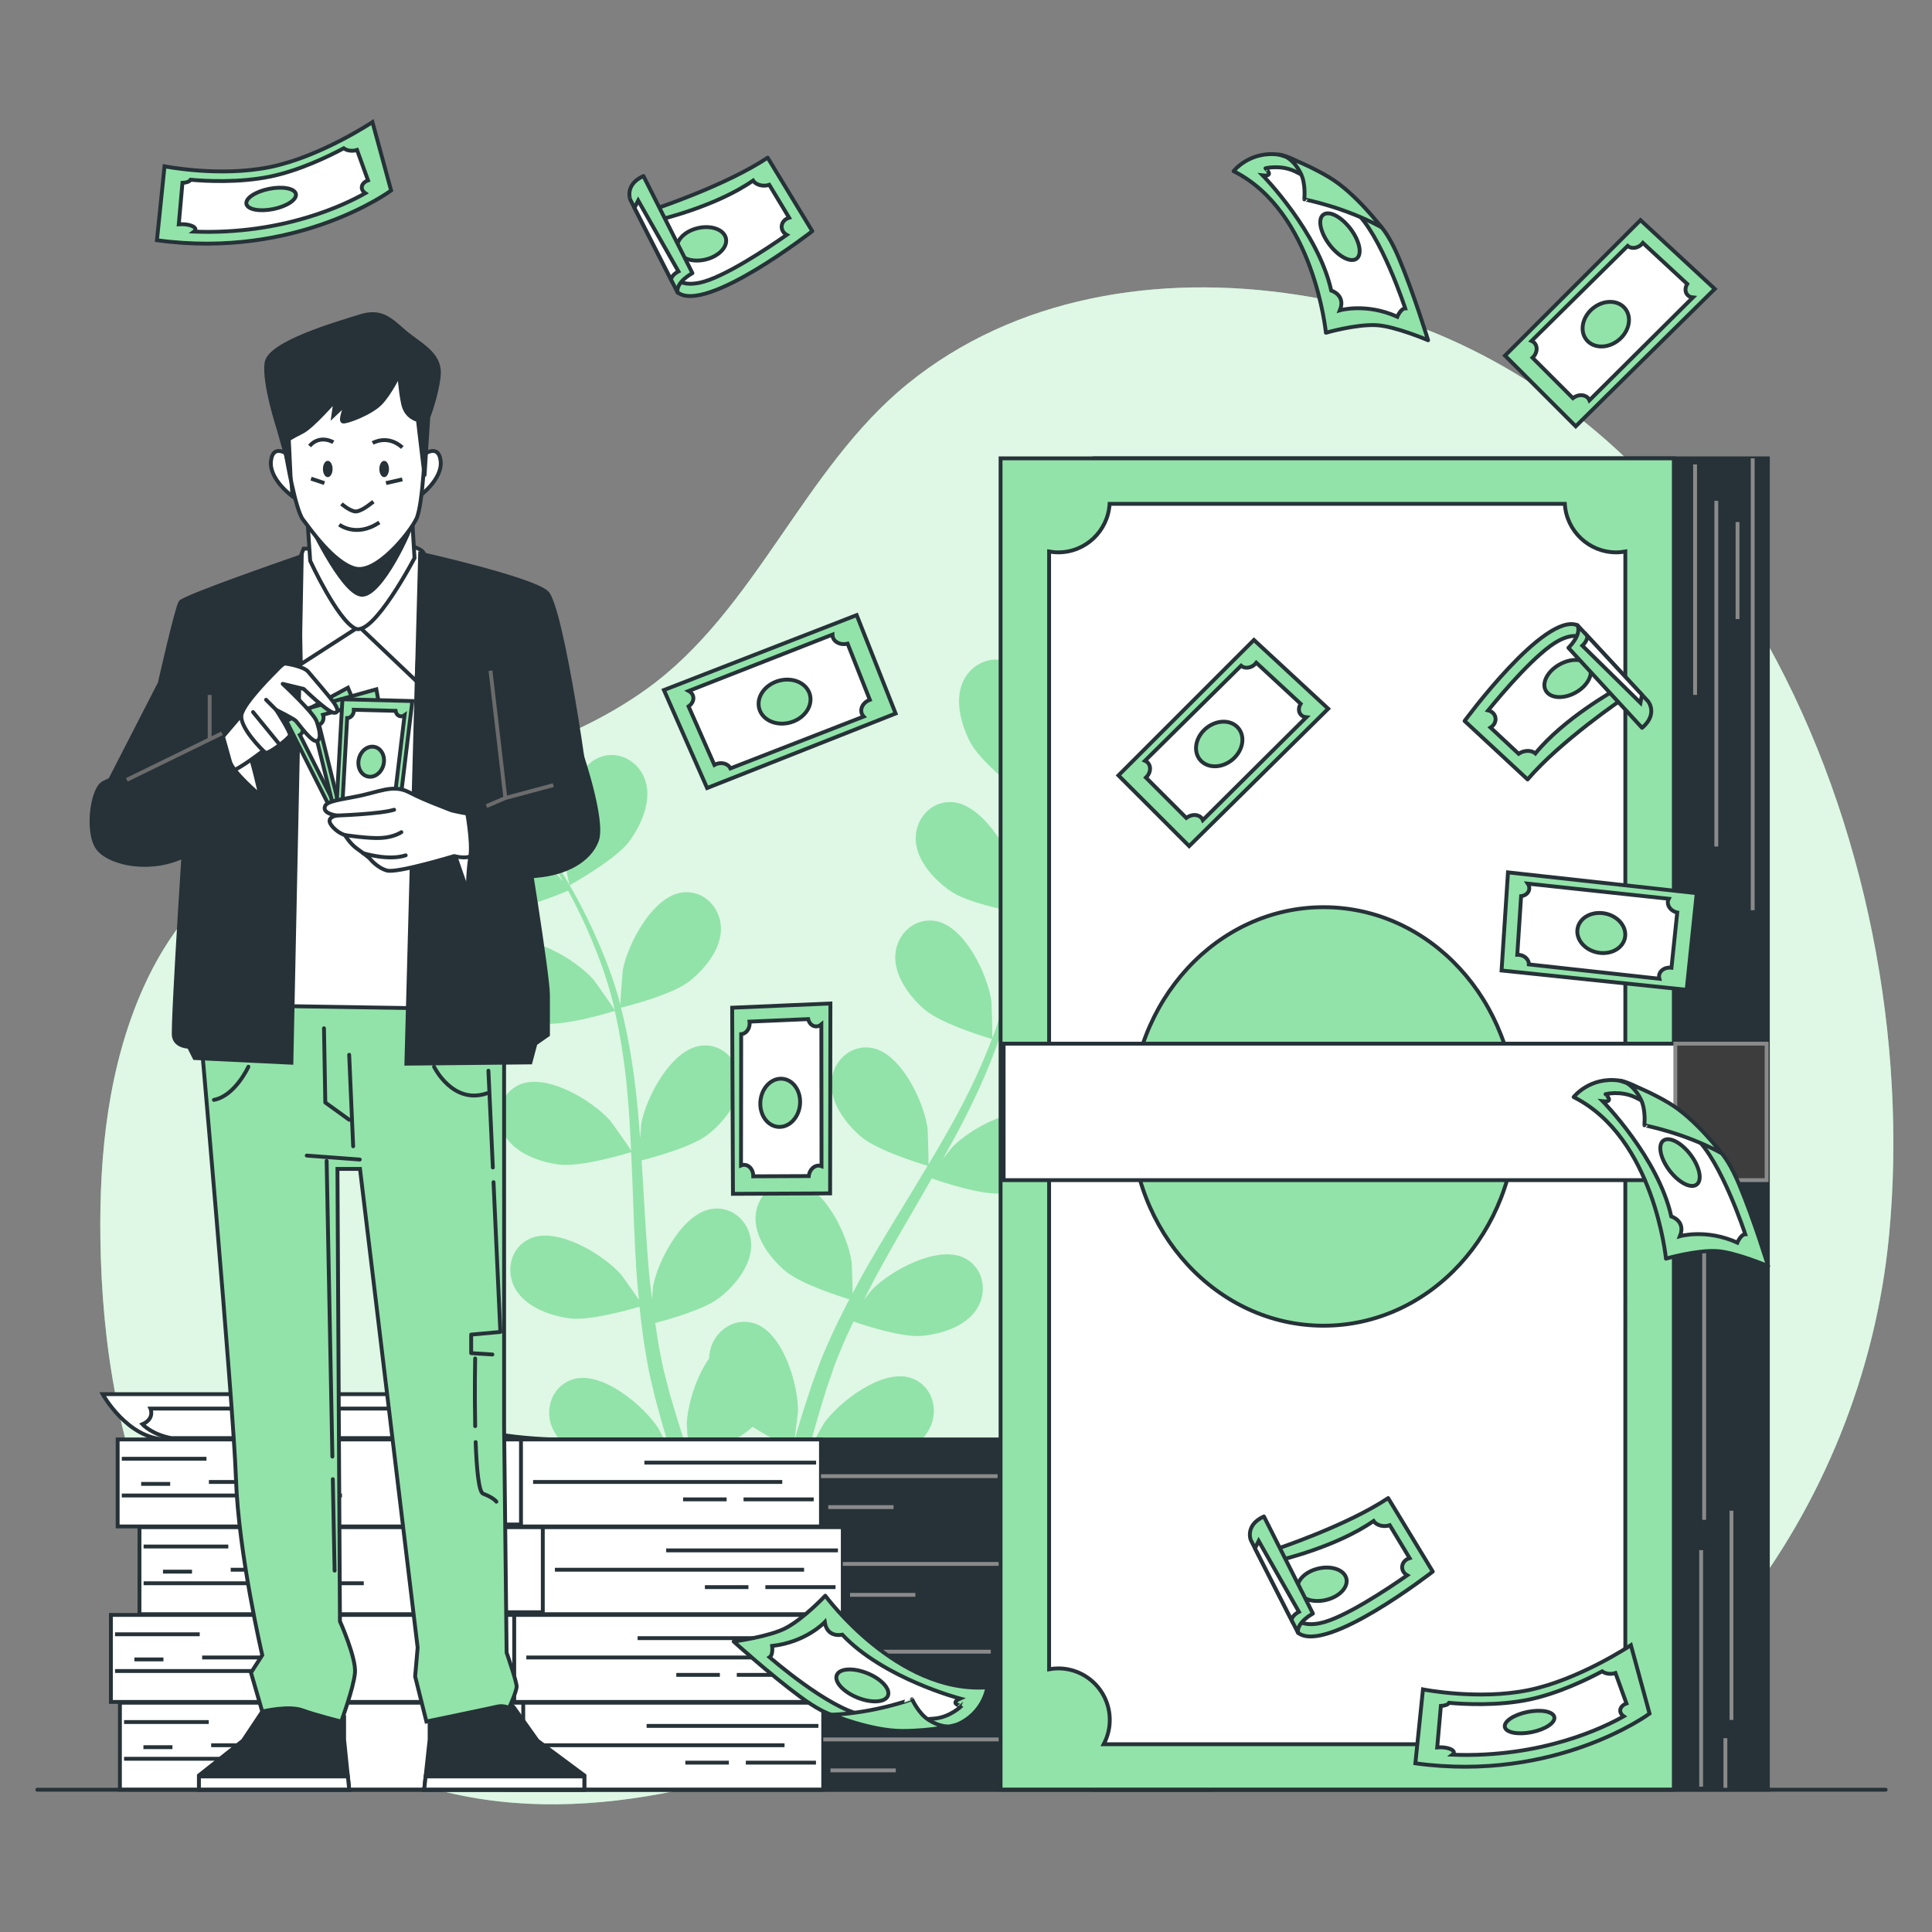 <?xml version="1.0" encoding="utf-8"?>
<!-- Generator: Adobe Illustrator 27.5.0, SVG Export Plug-In . SVG Version: 6.00 Build 0)  -->
<svg version="1.1" xmlns="http://www.w3.org/2000/svg" xmlns:xlink="http://www.w3.org/1999/xlink" x="0px" y="0px"
	 viewBox="0 0 500 500" style="enable-background:new 0 0 500 500;" xml:space="preserve">
<rect x="0" y="0" width="500" height="500" fill="#808080" stroke="none"/>
<g id="Background_Simple">
	<g>
		<path style="fill:#92E3A9;" d="M335.807,76.301c-36.039-5.547-73.149,0.501-100.904,23.025
			c-26.978,21.894-39.25,58.531-67.411,78.88c-43.535,31.459-105.264,21.008-130.454,77.538
			c-8.992,20.18-11.357,42.727-11.058,64.818c0.374,27.668,4.883,55.663,16.832,80.62c11.949,24.957,31.847,46.717,57.314,57.536
			c37.573,15.962,81.123,6.429,118.846-9.176c15.561-6.437,31.182-13.982,47.999-14.863c21.182-1.11,41.227,8.436,61.346,15.155
			c24.144,8.064,50.886,12.125,74.853,3.549c18.76-6.713,34.179-20.624,46.549-36.244c22.012-27.793,35.786-62.03,39.156-97.324
			C498.482,219.177,446.554,93.348,335.807,76.301z"/>
		<path style="opacity:0.7;fill:#FFFFFF;" d="M335.807,76.301c-36.039-5.547-73.149,0.501-100.904,23.025
			c-26.978,21.894-39.25,58.531-67.411,78.88c-43.535,31.459-105.264,21.008-130.454,77.538
			c-8.992,20.18-11.357,42.727-11.058,64.818c0.374,27.668,4.883,55.663,16.832,80.62c11.949,24.957,31.847,46.717,57.314,57.536
			c37.573,15.962,81.123,6.429,118.846-9.176c15.561-6.437,31.182-13.982,47.999-14.863c21.182-1.11,41.227,8.436,61.346,15.155
			c24.144,8.064,50.886,12.125,74.853,3.549c18.76-6.713,34.179-20.624,46.549-36.244c22.012-27.793,35.786-62.03,39.156-97.324
			C498.482,219.177,446.554,93.348,335.807,76.301z"/>
	</g>
</g>
<g id="Plants">
	<g>
		<path style="fill:#92E3A9;" d="M284.053,234.339c-5.661,2.076-19.132,0.959-19.142,0.959c-0.139-0.012,3.432-8.656,3.72-9.176
			c3.332-6.014,13.309-15.672,20.863-14.184c5.441,1.073,8.162,6.747,6.612,11.838C294.523,228.977,288.874,232.57,284.053,234.339z
			"/>
		<path style="fill:#92E3A9;" d="M110.113,177.77c7.69-0.363,16.14,10.656,18.554,17.094c0.208,0.557,2.471,9.632,2.33,9.622
			c0,0-0.131-0.009-0.163-0.012c1.348,1.729,2.771,3.599,4.287,5.673c2.768,3.853,5.86,8.229,8.902,13.221
			c3.055,4.981,6.234,10.477,9.06,16.569c2.84,6.103,5.516,12.668,7.399,19.788c0.021,0.08,0.033,0.167,0.054,0.248
			c0.096-2.254,0.575-8.547,0.667-9.025c1.293-6.752,7.758-19.041,15.401-19.983c5.504-0.677,9.858,3.865,9.973,9.186
			c0.116,5.434-4.13,10.609-8.159,13.794c-4.543,3.591-16.735,6.599-17.706,6.836c1.731,6.796,2.954,13.913,3.798,21.181
			c0.486,4.156,0.846,8.357,1.153,12.574c0.146-1.947,0.29-3.685,0.338-3.926c1.293-6.754,7.758-19.04,15.4-19.982
			c5.506-0.679,9.859,3.866,9.973,9.186c0.118,5.434-4.129,10.609-8.158,13.793c-4.088,3.231-14.431,6.005-17.177,6.702
			c0.1,1.618,0.22,3.234,0.315,4.854c0.457,7.768,0.878,15.522,1.526,23.115c0.226,2.676,0.548,5.302,0.86,7.931
			c0.132-1.727,0.257-3.182,0.299-3.401c1.293-6.754,7.758-19.041,15.398-19.983c5.507-0.677,9.861,3.866,9.976,9.188
			c0.117,5.432-4.131,10.609-8.16,13.792c-3.9,3.084-13.425,5.729-16.685,6.574c0.401,2.683,0.798,5.371,1.308,7.953
			c0.388,1.755,0.64,3.471,1.127,5.213c0.446,1.733,0.888,3.451,1.326,5.15c0.964,3.243,1.937,6.595,2.956,9.734
			c0.692,2.19,1.393,4.263,2.091,6.353c-0.256-2.66-0.65-7.881-0.633-8.32c0.17-4.565,2.236-11.878,5.772-16.894
			c0.021-0.674,0.1-1.344,0.247-2.004c1.159-5.194,6.321-8.793,11.587-7.045c7.307,2.424,11.231,15.745,11.169,22.618
			c-0.003,0.406-0.534,4.801-0.915,7.569c0.473-1.593,0.91-3.145,1.416-4.779c0.977-3.237,2.048-6.439,3.185-9.89
			c0.608-1.646,1.223-3.309,1.844-4.989c0.579-1.678,1.406-3.377,2.108-5.086c1.71-3.927,3.636-7.825,5.661-11.707
			c-2.834-0.862-12.85-4.069-16.745-7.45c-3.879-3.364-7.884-8.731-7.519-14.152c0.359-5.31,4.915-9.65,10.384-8.72
			c7.59,1.29,13.488,13.862,14.47,20.667c0.061,0.425,0.216,5.386,0.249,8.113c1.235-2.323,2.458-4.65,3.785-6.961
			c3.828-6.672,7.911-13.306,11.958-19.941c1.24-2.032,2.451-4.071,3.671-6.108c-1.012-0.297-13-3.851-17.364-7.637
			c-3.878-3.365-7.884-8.73-7.518-14.153c0.358-5.309,4.915-9.65,10.383-8.718c7.591,1.29,13.488,13.861,14.47,20.666
			c0.073,0.513,0.286,7.652,0.252,9.47c2.686-4.487,5.32-8.983,7.738-13.523c3.344-6.257,6.278-12.582,8.669-18.919
			c-0.472-0.138-13-3.791-17.47-7.669c-3.879-3.365-7.884-8.73-7.518-14.153c0.358-5.31,4.915-9.648,10.384-8.719
			c7.59,1.29,13.486,13.862,14.468,20.666c0.077,0.534,0.302,8.216,0.243,9.61c0.142-0.376,0.331-0.751,0.467-1.128
			c2.465-6.8,4-13.695,5.122-20.221c0.659-3.79,1.076-7.45,1.402-11.02c-2.403-0.441-13.363-2.579-17.771-5.624
			c-4.226-2.92-8.796-7.813-9.028-13.242c-0.227-5.317,3.827-10.132,9.363-9.808c7.686,0.449,14.928,12.297,16.651,18.952
			c0.094,0.363,0.64,4.147,0.997,6.909c0.122-1.613,0.28-3.277,0.366-4.824c0.339-5.812,0.293-11.156,0.214-15.888
			c-0.067-2.691-0.181-5.123-0.313-7.396c-2.131-1.664-10.641-8.474-13.104-13.123c-2.405-4.538-4.206-10.985-1.91-15.911
			c2.249-4.824,8.065-7.228,12.829-4.39c6.615,3.941,7.582,17.792,6.046,24.494c-0.134,0.578-3.254,9.396-3.366,9.312
			c0,0-0.104-0.081-0.128-0.1c0.17,2.185,0.326,4.531,0.445,7.097c0.185,4.74,0.348,10.096,0.132,15.939
			c-0.201,5.839-0.58,12.178-1.585,18.818c-0.998,6.656-2.387,13.608-4.745,20.585c-0.027,0.079-0.065,0.158-0.092,0.236
			c1.324-1.827,5.196-6.81,5.537-7.159c4.803-4.919,16.974-11.6,23.867-8.171c4.966,2.473,6.092,8.664,3.251,13.165
			c-2.901,4.597-9.298,6.57-14.414,7.003c-5.771,0.489-17.599-3.727-18.539-4.067c-2.308,6.625-5.212,13.236-8.52,19.763
			c-1.886,3.734-3.903,7.436-5.972,11.123c1.195-1.542,2.275-2.912,2.446-3.089c4.805-4.92,16.977-11.6,23.867-8.169
			c4.968,2.471,6.091,8.661,3.252,13.164c-2.898,4.597-9.299,6.571-14.414,7.003c-5.193,0.441-15.348-2.953-18.025-3.886
			c-0.808,1.407-1.599,2.819-2.414,4.221c-3.905,6.731-7.829,13.432-11.479,20.121c-1.287,2.357-2.468,4.725-3.659,7.091
			c1.063-1.369,1.97-2.513,2.126-2.674c4.803-4.918,16.975-11.601,23.868-8.17c4.966,2.472,6.091,8.663,3.252,13.164
			c-2.901,4.597-9.298,6.572-14.415,7.004c-4.956,0.421-14.357-2.627-17.542-3.721c-1.146,2.459-2.299,4.92-3.297,7.355
			c-0.645,1.678-1.384,3.248-1.935,4.969c-0.585,1.692-1.163,3.368-1.736,5.028c-0.985,3.235-2.023,6.569-2.904,9.749
			c-0.631,2.208-1.191,4.324-1.761,6.453c1.254-2.361,3.806-6.931,4.063-7.29c4.001-5.59,15.021-14.037,22.355-11.691
			c5.283,1.691,7.332,7.64,5.206,12.519c-2.169,4.983-8.194,7.904-13.185,9.108c-5.497,1.324-17.354-0.903-18.834-1.192
			c-0.931,3.527-1.804,6.967-2.575,10.226c-0.167,0.697-0.305,1.33-0.464,2.012h-4.764c0.261-1.027,0.524-2.056,0.803-3.119
			c0.931-3.585,1.997-7.397,3.13-11.302c-0.877-0.411-5.848-2.78-10.212-5.575c-4.19,4.023-14.57,8.4-15.913,8.956
			c1.168,3.456,2.339,6.806,3.494,9.949c0.138,0.379,0.271,0.722,0.407,1.092h-4.852c-1.155-3.386-2.321-6.999-3.482-10.727
			c-1.464,0.215-13.437,1.904-18.875,0.328c-4.931-1.431-10.817-4.625-12.757-9.703c-1.9-4.97,0.422-10.819,5.778-12.266
			c7.432-2.009,18.053,6.936,21.794,12.704c0.222,0.34,2.204,4.3,3.413,6.818c-0.485-1.588-0.974-3.125-1.455-4.767
			c-0.973-3.239-1.846-6.5-2.799-10.005c-0.402-1.709-0.806-3.435-1.216-5.178c-0.441-1.72-0.691-3.594-1.048-5.406
			c-0.741-4.22-1.284-8.532-1.737-12.887c-2.838,0.842-12.961,3.695-18.076,3.023c-5.091-0.668-11.391-2.932-14.078-7.658
			c-2.631-4.626-1.223-10.76,3.851-13.002c7.043-3.11,18.897,4.123,23.469,9.256c0.285,0.319,3.152,4.373,4.683,6.629
			c-0.251-2.62-0.515-5.234-0.683-7.894c-0.486-7.676-0.739-15.462-1.027-23.229c-0.086-2.379-0.201-4.748-0.308-7.12
			c-1.007,0.311-12.965,3.961-18.694,3.21c-5.092-0.666-11.393-2.932-14.078-7.658c-2.631-4.625-1.223-10.759,3.851-13
			c7.042-3.111,18.896,4.121,23.468,9.255c0.344,0.387,4.461,6.225,5.435,7.761c-0.235-5.225-0.519-10.429-1.006-15.548
			c-0.662-7.063-1.704-13.958-3.206-20.563c-0.468,0.147-12.933,4.011-18.8,3.242c-5.092-0.667-11.393-2.933-14.08-7.658
			c-2.63-4.625-1.223-10.759,3.851-13.001c7.044-3.111,18.896,4.122,23.469,9.255c0.358,0.403,4.784,6.686,5.505,7.882
			c-0.09-0.392-0.141-0.809-0.236-1.199c-1.693-7.03-4.216-13.629-6.882-19.69c-1.541-3.525-3.213-6.809-4.91-9.967
			c-2.249,0.958-12.569,5.222-17.926,5.114c-5.134-0.104-11.646-1.664-14.834-6.065c-3.123-4.309-2.397-10.56,2.399-13.346
			c6.659-3.865,19.234,2.022,24.343,6.623c0.278,0.249,2.82,3.106,4.642,5.213c-0.787-1.414-1.574-2.887-2.355-4.226
			c-2.923-5.036-5.91-9.467-8.587-13.37c-1.54-2.206-2.976-4.171-4.34-5.996c-2.695-0.21-13.55-1.196-18.17-3.714
			c-4.507-2.459-9.569-6.843-10.371-12.219C101.049,183.244,104.574,178.03,110.113,177.77z"/>
		<path style="fill:#92E3A9;" d="M147.43,229.081c-0.123,0.067-1.913-9.113-1.96-9.705c-0.536-6.854,2.456-20.413,9.579-23.339
			c5.13-2.108,10.529,1.125,12.043,6.227c1.548,5.208-1.18,11.323-4.226,15.458C159.292,222.576,147.438,229.075,147.43,229.081z"/>
	</g>
</g>
<g id="Banknotes_2">
	<g>
		<g>
			<path style="fill:#FFFFFF;stroke:#263238;stroke-miterlimit:10;" d="M143.171,372.521c0,0-30.318-0.382-37.411-11.72H26.558
				c0,0,6.41,11.616,16.436,11.72H143.171z"/>
			<path style="fill:#FFFFFF;stroke:#263238;stroke-miterlimit:10;" d="M103.458,364.538H38.942c0,0,1.195,2.626-2.091,4.059
				c0,0,2.389,2.626,7.467,3.581h82.138c0,0-10.454-0.955-16.129-4.297C110.327,367.881,103.757,368.836,103.458,364.538z"/>
		</g>
		<g>
			
				<rect x="131.211" y="440.656" transform="matrix(-1 -1.224647e-16 1.224647e-16 -1 444.44 903.832)" style="fill:#263238;stroke:#263238;stroke-miterlimit:10;" width="182.018" height="22.52"/>
			
				<rect x="31.035" y="440.656" transform="matrix(-1 -1.224647e-16 1.224647e-16 -1 244.087 903.832)" style="fill:#FFFFFF;stroke:#263238;stroke-miterlimit:10;" width="182.018" height="22.52"/>
			<line style="fill:#FFFFFF;stroke:#263238;stroke-miterlimit:10;" x1="211.8" y1="446.661" x2="167.347" y2="446.661"/>
			<line style="fill:#FFFFFF;stroke:#263238;stroke-miterlimit:10;" x1="203.035" y1="451.666" x2="138.546" y2="451.666"/>
			<line style="fill:#FFFFFF;stroke:#263238;stroke-miterlimit:10;" x1="177.364" y1="456.17" x2="188.634" y2="456.17"/>
			<line style="fill:#FFFFFF;stroke:#263238;stroke-miterlimit:10;" x1="193.017" y1="456.17" x2="211.174" y2="456.17"/>
			<line style="fill:#FFFFFF;stroke:#263238;stroke-miterlimit:10;" x1="32.108" y1="455.169" x2="89.084" y2="455.169"/>
			<line style="fill:#FFFFFF;stroke:#263238;stroke-miterlimit:10;" x1="37.117" y1="452.166" x2="44.63" y2="452.166"/>
			<line style="fill:#FFFFFF;stroke:#263238;stroke-miterlimit:10;" x1="79.692" y1="451.666" x2="54.648" y2="451.666"/>
			<line style="fill:#FFFFFF;stroke:#263238;stroke-miterlimit:10;" x1="32.108" y1="445.66" x2="54.022" y2="445.66"/>
			<line style="fill:none;stroke:#8A8A8A;stroke-miterlimit:10;" x1="310.725" y1="450.164" x2="299.455" y2="450.164"/>
			<line style="fill:none;stroke:#8A8A8A;stroke-miterlimit:10;" x1="313.229" y1="455.169" x2="278.167" y2="455.169"/>
			<line style="fill:none;stroke:#8A8A8A;stroke-miterlimit:10;" x1="214.931" y1="458.172" x2="231.835" y2="458.172"/>
			<line style="fill:none;stroke:#8A8A8A;stroke-miterlimit:10;" x1="213.052" y1="450.164" x2="258.758" y2="450.164"/>
			<line style="fill:none;stroke:#8A8A8A;stroke-miterlimit:10;" x1="298.203" y1="443.659" x2="271.906" y2="443.659"/>
			
				<rect x="114.128" y="440.656" transform="matrix(-1 -1.224647e-16 1.224647e-16 -1 249.543 903.332)" style="fill:#FFFFFF;stroke:#263238;stroke-miterlimit:10;" width="21.288" height="22.02"/>
		</g>
		<g>
			
				<rect x="128.876" y="417.944" transform="matrix(-1 -1.224647e-16 1.224647e-16 -1 439.77 858.409)" style="fill:#263238;stroke:#263238;stroke-miterlimit:10;" width="182.018" height="22.52"/>
			
				<rect x="28.699" y="417.944" transform="matrix(-1 -1.224647e-16 1.224647e-16 -1 239.416 858.409)" style="fill:#FFFFFF;stroke:#263238;stroke-miterlimit:10;" width="182.018" height="22.52"/>
			<line style="fill:#FFFFFF;stroke:#263238;stroke-miterlimit:10;" x1="209.465" y1="423.95" x2="165.011" y2="423.95"/>
			<line style="fill:#FFFFFF;stroke:#263238;stroke-miterlimit:10;" x1="200.699" y1="428.954" x2="136.21" y2="428.954"/>
			<line style="fill:#FFFFFF;stroke:#263238;stroke-miterlimit:10;" x1="175.029" y1="433.458" x2="186.299" y2="433.458"/>
			<line style="fill:#FFFFFF;stroke:#263238;stroke-miterlimit:10;" x1="190.681" y1="433.458" x2="208.839" y2="433.458"/>
			<line style="fill:#FFFFFF;stroke:#263238;stroke-miterlimit:10;" x1="29.773" y1="432.457" x2="86.748" y2="432.457"/>
			<line style="fill:#FFFFFF;stroke:#263238;stroke-miterlimit:10;" x1="34.781" y1="429.455" x2="42.295" y2="429.455"/>
			<line style="fill:#FFFFFF;stroke:#263238;stroke-miterlimit:10;" x1="77.356" y1="428.954" x2="52.312" y2="428.954"/>
			<line style="fill:#FFFFFF;stroke:#263238;stroke-miterlimit:10;" x1="29.773" y1="422.949" x2="51.686" y2="422.949"/>
			<line style="fill:none;stroke:#8A8A8A;stroke-miterlimit:10;" x1="308.389" y1="427.453" x2="297.119" y2="427.453"/>
			<line style="fill:none;stroke:#8A8A8A;stroke-miterlimit:10;" x1="310.894" y1="432.457" x2="275.832" y2="432.457"/>
			<line style="fill:none;stroke:#8A8A8A;stroke-miterlimit:10;" x1="212.595" y1="435.46" x2="229.5" y2="435.46"/>
			<line style="fill:none;stroke:#8A8A8A;stroke-miterlimit:10;" x1="210.717" y1="427.453" x2="256.422" y2="427.453"/>
			<line style="fill:none;stroke:#8A8A8A;stroke-miterlimit:10;" x1="295.867" y1="420.947" x2="269.571" y2="420.947"/>
			
				<rect x="111.792" y="417.944" transform="matrix(-1 -1.224647e-16 1.224647e-16 -1 244.872 857.909)" style="fill:#FFFFFF;stroke:#263238;stroke-miterlimit:10;" width="21.288" height="22.02"/>
		</g>
		<g>
			
				<rect x="136.271" y="395.233" transform="matrix(-1 -1.224647e-16 1.224647e-16 -1 454.561 812.986)" style="fill:#263238;stroke:#263238;stroke-miterlimit:10;" width="182.018" height="22.52"/>
			
				<rect x="36.095" y="395.233" transform="matrix(-1 -1.224647e-16 1.224647e-16 -1 254.207 812.986)" style="fill:#FFFFFF;stroke:#263238;stroke-miterlimit:10;" width="182.018" height="22.52"/>
			<line style="fill:#FFFFFF;stroke:#263238;stroke-miterlimit:10;" x1="216.86" y1="401.238" x2="172.407" y2="401.238"/>
			<line style="fill:#FFFFFF;stroke:#263238;stroke-miterlimit:10;" x1="208.095" y1="406.243" x2="143.606" y2="406.243"/>
			<line style="fill:#FFFFFF;stroke:#263238;stroke-miterlimit:10;" x1="182.424" y1="410.747" x2="193.694" y2="410.747"/>
			<line style="fill:#FFFFFF;stroke:#263238;stroke-miterlimit:10;" x1="198.077" y1="410.747" x2="216.234" y2="410.747"/>
			<line style="fill:#FFFFFF;stroke:#263238;stroke-miterlimit:10;" x1="37.168" y1="409.746" x2="94.144" y2="409.746"/>
			<line style="fill:#FFFFFF;stroke:#263238;stroke-miterlimit:10;" x1="42.177" y1="406.743" x2="49.69" y2="406.743"/>
			<line style="fill:#FFFFFF;stroke:#263238;stroke-miterlimit:10;" x1="84.752" y1="406.243" x2="59.708" y2="406.243"/>
			<line style="fill:#FFFFFF;stroke:#263238;stroke-miterlimit:10;" x1="37.168" y1="400.237" x2="59.082" y2="400.237"/>
			<line style="fill:none;stroke:#8A8A8A;stroke-miterlimit:10;" x1="315.785" y1="404.741" x2="304.515" y2="404.741"/>
			<line style="fill:none;stroke:#8A8A8A;stroke-miterlimit:10;" x1="318.289" y1="409.746" x2="283.227" y2="409.746"/>
			<line style="fill:none;stroke:#8A8A8A;stroke-miterlimit:10;" x1="219.991" y1="412.748" x2="236.895" y2="412.748"/>
			<line style="fill:none;stroke:#8A8A8A;stroke-miterlimit:10;" x1="218.112" y1="404.741" x2="263.818" y2="404.741"/>
			<line style="fill:none;stroke:#8A8A8A;stroke-miterlimit:10;" x1="303.263" y1="398.235" x2="276.966" y2="398.235"/>
			
				<rect x="119.188" y="395.233" transform="matrix(-1 -1.224647e-16 1.224647e-16 -1 259.663 812.485)" style="fill:#FFFFFF;stroke:#263238;stroke-miterlimit:10;" width="21.288" height="22.02"/>
		</g>
		<g>
			
				<rect x="130.627" y="372.521" transform="matrix(-1 -1.224647e-16 1.224647e-16 -1 443.271 767.562)" style="fill:#263238;stroke:#263238;stroke-miterlimit:10;" width="182.018" height="22.52"/>
			
				<rect x="30.45" y="372.521" transform="matrix(-1 -1.224647e-16 1.224647e-16 -1 242.917 767.562)" style="fill:#FFFFFF;stroke:#263238;stroke-miterlimit:10;" width="182.018" height="22.52"/>
			<line style="fill:#FFFFFF;stroke:#263238;stroke-miterlimit:10;" x1="211.215" y1="378.526" x2="166.762" y2="378.526"/>
			<line style="fill:#FFFFFF;stroke:#263238;stroke-miterlimit:10;" x1="202.45" y1="383.531" x2="137.961" y2="383.531"/>
			<line style="fill:#FFFFFF;stroke:#263238;stroke-miterlimit:10;" x1="176.779" y1="388.035" x2="188.049" y2="388.035"/>
			<line style="fill:#FFFFFF;stroke:#263238;stroke-miterlimit:10;" x1="192.432" y1="388.035" x2="210.589" y2="388.035"/>
			<line style="fill:#FFFFFF;stroke:#263238;stroke-miterlimit:10;" x1="31.523" y1="387.034" x2="88.499" y2="387.034"/>
			<line style="fill:#FFFFFF;stroke:#263238;stroke-miterlimit:10;" x1="36.532" y1="384.031" x2="44.045" y2="384.031"/>
			<line style="fill:#FFFFFF;stroke:#263238;stroke-miterlimit:10;" x1="79.107" y1="383.531" x2="54.063" y2="383.531"/>
			<line style="fill:#FFFFFF;stroke:#263238;stroke-miterlimit:10;" x1="31.523" y1="377.526" x2="53.437" y2="377.526"/>
			<line style="fill:none;stroke:#8A8A8A;stroke-miterlimit:10;" x1="310.14" y1="382.03" x2="298.87" y2="382.03"/>
			<line style="fill:none;stroke:#8A8A8A;stroke-miterlimit:10;" x1="312.644" y1="387.034" x2="277.582" y2="387.034"/>
			<line style="fill:none;stroke:#8A8A8A;stroke-miterlimit:10;" x1="214.346" y1="390.037" x2="231.251" y2="390.037"/>
			<line style="fill:none;stroke:#8A8A8A;stroke-miterlimit:10;" x1="212.467" y1="382.03" x2="258.173" y2="382.03"/>
			<line style="fill:none;stroke:#8A8A8A;stroke-miterlimit:10;" x1="297.618" y1="375.524" x2="271.321" y2="375.524"/>
			
				<rect x="113.543" y="372.521" transform="matrix(-1 -1.224647e-16 1.224647e-16 -1 248.374 767.062)" style="fill:#FFFFFF;stroke:#263238;stroke-miterlimit:10;" width="21.287" height="22.02"/>
		</g>
	</g>
</g>
<g id="Banknotes_3">
	<g>
		<g>
			<rect x="283.28" y="118.62" style="fill:#263238;stroke:#263238;stroke-miterlimit:10;" width="174.24" height="344.556"/>
			<line style="fill:none;stroke:#8A8A8A;stroke-miterlimit:10;" x1="438.684" y1="120.19" x2="438.684" y2="179.84"/>
			<line style="fill:none;stroke:#8A8A8A;stroke-miterlimit:10;" x1="449.672" y1="135.103" x2="449.672" y2="160.218"/>
			<line style="fill:none;stroke:#8A8A8A;stroke-miterlimit:10;" x1="444.178" y1="129.609" x2="444.178" y2="219.083"/>
			<line style="fill:none;stroke:#8A8A8A;stroke-miterlimit:10;" x1="453.596" y1="118.62" x2="453.596" y2="235.565"/>
			<line style="fill:none;stroke:#8A8A8A;stroke-miterlimit:10;" x1="440.253" y1="462.391" x2="440.253" y2="401.172"/>
			<line style="fill:none;stroke:#8A8A8A;stroke-miterlimit:10;" x1="446.532" y1="463.176" x2="446.532" y2="449.834"/>
			<line style="fill:none;stroke:#8A8A8A;stroke-miterlimit:10;" x1="448.102" y1="445.124" x2="448.102" y2="390.969"/>
			<line style="fill:none;stroke:#8A8A8A;stroke-miterlimit:10;" x1="441.038" y1="393.323" x2="441.038" y2="304.634"/>
		</g>
		<rect x="258.949" y="118.62" style="fill:#92E3A9;stroke:#263238;stroke-miterlimit:10;" width="174.24" height="344.556"/>
		<path style="fill:#FFFFFF;stroke:#263238;stroke-miterlimit:10;" d="M418.277,142.951c-7.104,0-12.895-5.556-13.303-12.558
			H287.165c-0.409,7.002-6.199,12.558-13.303,12.558c-0.805,0-1.589-0.083-2.355-0.22v289.271c0.766-0.137,1.55-0.22,2.355-0.22
			c7.369,0,13.343,5.974,13.343,13.343c0,2.271-0.571,4.407-1.571,6.279h120.873c-1.001-1.872-1.571-4.008-1.571-6.279
			c0-7.369,5.974-13.343,13.343-13.343c0.805,0,1.589,0.084,2.355,0.22V142.731C419.866,142.868,419.082,142.951,418.277,142.951z
			 M342.538,343.092c-27.525,0-49.839-24.246-49.839-54.156c0-29.909,22.314-54.156,49.839-54.156s49.839,24.246,49.839,54.156
			C392.377,318.845,370.063,343.092,342.538,343.092z"/>
		<rect x="259.734" y="270.099" style="fill:#FFFFFF;stroke:#263238;stroke-miterlimit:10;" width="197.467" height="35.319"/>
		<rect x="433.57" y="270.099" style="fill:#3D3D3D;stroke:#8A8A8A;stroke-miterlimit:10;" width="23.632" height="35.319"/>
	</g>
</g>
<g id="Character">
	<g>
		<g>
			<path style="fill:#263238;stroke:#263238;stroke-miterlimit:10;" d="M68.683,441.746l-5.82,8.731l-11.376,8.995v3.704h38.891
				l-1.323-12.964v-5.82C89.054,444.392,73.181,437.513,68.683,441.746z"/>
			<polygon style="fill:#FFFFFF;stroke:#263238;stroke-miterlimit:10;" points="90.026,459.737 51.486,459.737 51.486,463.176 
				90.377,463.176 			"/>
		</g>
		<g>
			<path style="fill:#263238;stroke:#263238;stroke-miterlimit:10;" d="M132.899,441.746l6.203,8.731l12.125,8.995v3.704h-41.45
				l1.41-12.964v-5.82C111.187,444.392,128.105,437.513,132.899,441.746z"/>
			<polygon style="fill:#FFFFFF;stroke:#263238;stroke-miterlimit:10;" points="110.151,459.737 151.227,459.737 151.227,463.176 
				109.777,463.176 			"/>
		</g>
		<g>
			<path style="fill:#92E3A9;stroke:#263238;stroke-miterlimit:10;" d="M51.334,260.682c0,0,9.081,102.48,9.729,121.938
				c0.649,19.458,6.81,45.727,6.81,45.727l-2.919,4.54l2.919,10.053c0,0,6.81-1.621,10.378-0.324
				c3.567,1.297,10.053,2.919,10.053,2.919s3.243-8.756,3.567-12.648c0.324-3.892-3.892-13.297-3.892-13.297l-0.649-117.074h5.838
				l14.918,123.884l-0.649,7.459l2.919,11.675c0,0,17.188-3.567,18.485-3.892c1.297-0.324,2.919,0.324,2.919,0.324
				s1.946-4.216,1.946-5.513c0-1.297-2.594-8.756-2.594-8.756l-0.649-58.05V266.52v-6.81l-79.13-1.621V260.682z"/>
			<g>
				<polyline style="fill:none;stroke:#263238;stroke-linecap:round;stroke-linejoin:round;stroke-miterlimit:10;" points="
					127.721,305.943 129.492,344.706 121.941,345.392 121.941,350.197 127.432,350.54 				"/>
				
					<line style="fill:none;stroke:#263238;stroke-linecap:round;stroke-linejoin:round;stroke-miterlimit:10;" x1="126.403" y1="277.097" x2="127.547" y2="302.145"/>
				<path style="fill:none;stroke:#263238;stroke-linecap:round;stroke-linejoin:round;stroke-miterlimit:10;" d="M123.097,373.211
					c0.254,6.926,0.803,12.94,1.934,13.364c2.745,1.03,3.432,2.059,3.432,2.059"/>
				<path style="fill:none;stroke:#263238;stroke-linecap:round;stroke-linejoin:round;stroke-miterlimit:10;" d="M122.971,351.569
					c0,0-0.177,8.759,0.008,17.517"/>
				
					<line style="fill:none;stroke:#263238;stroke-linecap:round;stroke-linejoin:round;stroke-miterlimit:10;" x1="79.386" y1="299.061" x2="93.114" y2="300.091"/>
				<polyline style="fill:none;stroke:#263238;stroke-linecap:round;stroke-linejoin:round;stroke-miterlimit:10;" points="
					83.847,266.115 84.19,285.334 90.368,289.795 				"/>
				
					<line style="fill:none;stroke:#263238;stroke-linecap:round;stroke-linejoin:round;stroke-miterlimit:10;" x1="90.368" y1="272.979" x2="91.397" y2="296.659"/>
				
					<line style="fill:none;stroke:#263238;stroke-linecap:round;stroke-linejoin:round;stroke-miterlimit:10;" x1="86.133" y1="382.809" x2="86.593" y2="406.48"/>
				
					<line style="fill:none;stroke:#263238;stroke-linecap:round;stroke-linejoin:round;stroke-miterlimit:10;" x1="84.534" y1="300.434" x2="86.02" y2="376.963"/>
				<path style="fill:none;stroke:#263238;stroke-linecap:round;stroke-linejoin:round;stroke-miterlimit:10;" d="M112.332,276.067
					c0,0,4.805,9.953,13.728,6.864"/>
				<path style="fill:none;stroke:#263238;stroke-linecap:round;stroke-linejoin:round;stroke-miterlimit:10;" d="M64.285,276.067
					c0,0-3.432,7.55-8.923,8.58"/>
			</g>
		</g>
		<polygon style="fill:#FFFFFF;stroke:#263238;stroke-miterlimit:10;" points="84.669,146.334 74.356,149.452 65.722,260.255 
			111.29,260.975 113.689,147.054 		"/>
		<path style="fill:#FFFFFF;stroke:#263238;stroke-miterlimit:10;" d="M81.007,141.987h-2.432l-1.216,3.162l0.486,26.755
			l15.08-9.729l14.837,14.107l1.946-31.863c0,0,0.73-1.459-1.459-2.432c-2.189-0.973-2.919-1.216-2.919-1.216L81.007,141.987z"/>
		<path style="fill:#FFFFFF;stroke:#263238;stroke-miterlimit:10;" d="M79.548,134.204l0.73,10.945c0,0,7.054,15.323,11.675,17.512
			c4.621,2.189,15.323-18.242,15.323-18.242l-0.73-12.161H79.305L79.548,134.204z"/>
		<path style="fill:#263238;stroke:#263238;stroke-miterlimit:10;" d="M79.548,134.204c0,0,8.756,18.972,13.864,19.701
			c5.108,0.73,13.377-17.512,13.377-19.215S79.548,134.204,79.548,134.204z"/>
		<g>
			<path style="fill:#FFFFFF;stroke:#263238;stroke-miterlimit:10;" d="M74.933,117.916c0,0-4.225-3.457-4.802,1.345
				c-0.576,4.801,5.57,9.219,5.57,9.219L74.933,117.916z"/>
			<path style="fill:#FFFFFF;stroke:#263238;stroke-miterlimit:10;" d="M109.235,117.916c0,0,4.225-3.457,4.801,1.345
				c0.576,4.801-5.57,9.219-5.57,9.219L109.235,117.916z"/>
			<path style="fill:#FFFFFF;stroke:#263238;stroke-miterlimit:10;" d="M74.164,118.493c0,0,2.305,13.444,4.225,15.941
				c1.921,2.497,7.874,11.139,13.444,12.676c5.57,1.536,14.212-9.219,15.941-12.868c1.729-3.649,2.305-19.782,2.305-19.782
				l-0.192-8.643c0,0-0.576-6.338-3.073-9.795c-2.497-3.457-13.252-5.762-20.358-3.073c-7.106,2.689-13.06,15.173-13.06,17.669
				C73.396,113.115,74.164,118.493,74.164,118.493z"/>
			<path style="fill:#263238;stroke:#263238;stroke-miterlimit:10;" d="M86.84,103.512c0,0-5.954,6.914-8.643,8.258
				c-2.689,1.344-3.457,1.921-3.457,1.921l0.384,8.066l-3.073-10.947c0,0-3.841-11.716-3.073-16.901
				c0.768-5.186,18.246-10.179,24.391-12.1c6.146-1.921,8.451,1.921,12.484,4.994c4.033,3.073,8.259,5.378,7.682,10.563
				c-0.576,5.186-2.689,10.563-2.689,10.563s-0.96,14.404-0.96,14.981c0,0.576-1.729-14.212-1.729-14.212s-3.073-0.576-3.841-4.225
				c-0.768-3.649-0.96-7.682-0.96-7.682s-2.497,5.186-4.993,7.682c-2.497,2.497-8.643,4.802-9.603,4.61
				c-0.96-0.192,0.96-4.802,0.96-4.802l-3.457,3.265L86.84,103.512z"/>
			<g>
				<path style="fill:none;stroke:#263238;stroke-miterlimit:10;" d="M88.377,130.4c0,0,1.729,1.536,3.265,1.921
					c1.536,0.384,4.225-1.921,4.993-2.497"/>
				<path style="fill:#FFFFFF;stroke:#263238;stroke-miterlimit:10;" d="M87.8,135.778c0,0,4.417,3.457,10.371-0.576"/>
				<ellipse style="fill:#263238;" cx="84.824" cy="121.373" rx="1.248" ry="2.113"/>
				<ellipse style="fill:#263238;" cx="99.42" cy="121.373" rx="1.248" ry="2.113"/>
				<path style="fill:none;stroke:#263238;stroke-miterlimit:10;" d="M96.443,114.651c0,0,3.841-2.305,7.682,1.152"/>
				<path style="fill:none;stroke:#263238;stroke-miterlimit:10;" d="M86.264,114.459c0,0-3.457-2.113-6.146,0.96"/>
				<line style="fill:none;stroke:#263238;stroke-miterlimit:10;" x1="99.9" y1="125.023" x2="104.125" y2="124.062"/>
				<line style="fill:none;stroke:#263238;stroke-miterlimit:10;" x1="80.502" y1="123.87" x2="83.959" y2="125.023"/>
			</g>
		</g>
		<path style="fill:#263238;stroke:#263238;stroke-miterlimit:10;" d="M77.602,169.958l-2.189,105.074l-25.053-1.216l-1.459-2.919
			c0,0-3.405,0-3.892-2.676c-0.486-2.676,3.405-61.537,3.405-61.537l-21.404-1.946l14.351-27.971c0,0,4.378-19.458,5.351-20.918
			s31.376-11.918,31.376-11.918L77.602,169.958z"/>
		<path style="fill:#263238;stroke:#263238;stroke-miterlimit:10;" d="M108.735,143.284l-3.567,131.992l32.106-0.324l1.297-4.865
			l3.243-2.27c0,0,0-5.189,0-10.378c0-5.189-6.162-42.808-6.162-42.808s16.215-2.27,16.539-5.513
			c0.324-3.243-6.81-52.213-10.702-55.78C137.598,149.77,108.735,143.284,108.735,143.284z"/>
		<path style="fill:#FFFFFF;stroke:#263238;stroke-miterlimit:10;" d="M116.79,218.548l4.269,12.298c0,0,2.472-5.932,2.097-9.677
			c-0.375-3.745-0.375-4.868-1.498-5.056C120.535,215.927,116.977,215.178,116.79,218.548z"/>
		<g>
			<g>
				<polygon style="fill:#92E3A9;stroke:#263238;stroke-miterlimit:10;" points="74.123,186.595 87.792,213.745 102.21,206.63 
					90.039,177.982 				"/>
				<path style="fill:#FFFFFF;stroke:#263238;stroke-miterlimit:10;" d="M97.83,205.542c-0.286-1.012,0.165-2.025,1.008-2.264
					c0.081-0.023,0.163-0.031,0.245-0.038l-8.961-21.093c-0.184,0.402-0.503,0.71-0.92,0.828c-0.601,0.17-1.236-0.105-1.656-0.641
					l-9.506,5.145c0.115,0.179,0.212,0.377,0.274,0.598c0.249,0.881-0.061,1.763-0.702,2.134l9.451,18.772
					c0.171-0.185,0.38-0.328,0.628-0.398c0.757-0.214,1.569,0.273,1.935,1.107l8.236-4.064
					C97.852,205.597,97.839,205.571,97.83,205.542z M89.705,200.677c-1.741,0.493-3.632-0.801-4.224-2.891
					c-0.591-2.09,0.341-4.183,2.082-4.676c1.741-0.493,3.632,0.801,4.224,2.891C92.379,198.09,91.447,200.184,89.705,200.677z"/>
			</g>
			<g>
				<polygon style="fill:#92E3A9;stroke:#263238;stroke-miterlimit:10;" points="79.97,183.254 87.271,212.761 102.909,209.023 
					97.4,178.388 				"/>
				<path style="fill:#FFFFFF;stroke:#263238;stroke-miterlimit:10;" d="M98.88,206.99c-0.055-1.05,0.61-1.938,1.486-1.984
					c0.084-0.004,0.166,0.006,0.247,0.017l-4.056-22.556c-0.268,0.352-0.648,0.581-1.081,0.603
					c-0.624,0.033-1.182-0.377-1.473-0.993l-10.411,2.906c0.072,0.2,0.123,0.415,0.135,0.644c0.048,0.914-0.451,1.705-1.158,1.924
					l5.048,20.401c0.208-0.142,0.444-0.235,0.701-0.249c0.786-0.041,1.47,0.614,1.641,1.508l8.932-2.135
					C98.889,207.049,98.882,207.021,98.88,206.99z M92.038,200.443c-1.807,0.094-3.364-1.588-3.477-3.757
					c-0.113-2.169,1.261-4.003,3.068-4.097c1.807-0.094,3.364,1.588,3.477,3.756C95.219,198.515,93.845,200.349,92.038,200.443z"/>
			</g>
			<g>
				<polygon style="fill:#92E3A9;stroke:#263238;stroke-miterlimit:10;" points="88.619,180.969 86.94,211.319 102.986,212.335 
					106.71,181.432 				"/>
				<path style="fill:#FFFFFF;stroke:#263238;stroke-miterlimit:10;" d="M99.731,209.209c0.256-1.02,1.152-1.674,2.002-1.461
					c0.082,0.021,0.157,0.054,0.232,0.089l2.742-22.753c-0.36,0.258-0.79,0.365-1.21,0.26c-0.606-0.152-1.019-0.707-1.116-1.381
					l-10.805-0.277c0.01,0.212-0.004,0.432-0.06,0.655c-0.223,0.888-0.932,1.498-1.672,1.5l-1.161,20.984
					c0.241-0.075,0.493-0.095,0.743-0.032c0.763,0.191,1.225,1.018,1.126,1.924l9.166,0.58
					C99.723,209.268,99.724,209.238,99.731,209.209z M95.111,200.942c-1.755-0.44-2.75-2.505-2.221-4.611
					c0.529-2.106,2.38-3.457,4.135-3.016s2.75,2.505,2.221,4.611C98.718,200.032,96.867,201.383,95.111,200.942z"/>
			</g>
		</g>
		<g>
			<path style="fill:#FFFFFF;stroke:#263238;stroke-linecap:round;stroke-linejoin:round;stroke-miterlimit:10;" d="
				M121.658,210.684c0,0-4.494-0.749-5.243-1.124c-0.749-0.374-6.179-2.247-10.486-4.494c-4.307-2.247-7.864,0-14.043,1.124
				c-6.179,1.123-7.864,1.498-7.864,2.996c0,1.498,3.183,1.872,3.183,1.872s-2.996,0.374-1.498,2.434
				c1.498,2.06,3.558,2.621,3.558,2.621s1.311,2.247,3.183,3.558c1.872,1.311,3.183,2.434,3.183,2.434s1.872,2.434,4.494,3.183
				c2.621,0.749,17.413-3.745,17.413-3.745s4.494,1.311,5.617-1.123C124.279,217.987,121.658,210.684,121.658,210.684z"/>
			<path style="fill:none;stroke:#263238;stroke-linecap:round;stroke-linejoin:round;stroke-miterlimit:10;" d="M87.205,211.059
				c0,0,11.235-0.374,14.792-1.498"/>
			<path style="fill:none;stroke:#263238;stroke-linecap:round;stroke-linejoin:round;stroke-miterlimit:10;" d="M89.265,216.114
				c0,0,5.992,0.936,9.362,0.749c3.37-0.187,5.243-1.498,5.243-1.498"/>
			<path style="fill:none;stroke:#263238;stroke-linecap:round;stroke-linejoin:round;stroke-miterlimit:10;" d="M93.946,220.795
				c0,0,6.553,2.06,11.047,0.562"/>
		</g>
		<g>
			<path style="fill:#263238;stroke:#263238;stroke-miterlimit:10;" d="M127.221,178.633l3.567,27.89l-10.053,2.919
				c0,0,1.621,8.432,0.973,12.324c-0.649,3.892-0.649,9.081-0.649,9.081s11.026-3.567,18.161-4.216
				c7.135-0.649,13.297-3.892,15.242-9.08c1.946-5.189-4.216-23.026-4.216-23.026"/>
			<polyline style="fill:none;stroke:#6B6B6B;stroke-miterlimit:10;" points="125.895,208.617 130.788,206.524 143.191,203.195 			
				"/>
			<line style="fill:none;stroke:#6B6B6B;stroke-miterlimit:10;" x1="130.788" y1="206.524" x2="126.94" y2="173.584"/>
		</g>
		<path style="fill:#FFFFFF;stroke:#263238;stroke-miterlimit:10;" d="M67.382,205.881c0,0-2.247-9.924-3.183-11.796
			c-0.936-1.872-5.992,3.37-6.366,5.056C57.459,200.826,65.885,206.068,67.382,205.881z"/>
		<path style="fill:#FFFFFF;stroke:#263238;stroke-miterlimit:10;" d="M62.489,185.032l-4.844,5.682c0,0,1.311,8.239,2.434,8.613
			c1.123,0.374,8.8-5.617,8.8-5.617L62.489,185.032z"/>
		<path style="fill:#FFFFFF;stroke:#263238;stroke-linecap:round;stroke-linejoin:round;stroke-miterlimit:10;" d="M71.477,173.61
			c0,0-8.426,8.239-8.988,11.422c-0.562,3.183,5.43,9.175,6.179,9.737s6.179-3.745,6.366-4.494c0.187-0.749-3.558-6.553-3.558-6.553
			s4.494,2.247,5.056,2.809c0.562,0.562,4.119,5.617,5.43,5.243c1.311-0.375,0.749-2.809,0-5.056c-0.749-2.247-8.8-9.737-8.8-9.737
			l5.43,1.311c0,0,6.366,6.179,7.864,6.179c1.498,0,0.749-1.498-0.187-2.809c-0.936-1.311-5.43-6.553-6.554-7.864
			c-1.123-1.311-5.43-2.06-5.992-2.06C73.162,171.738,71.477,173.61,71.477,173.61z"/>
		
			<line style="fill:none;stroke:#263238;stroke-linecap:round;stroke-linejoin:round;stroke-miterlimit:10;" x1="71.477" y1="183.721" x2="68.856" y2="181.1"/>
		
			<line style="fill:none;stroke:#263238;stroke-linecap:round;stroke-linejoin:round;stroke-miterlimit:10;" x1="65.485" y1="184.283" x2="72.226" y2="192.522"/>
		<g>
			<path style="fill:#263238;stroke:#263238;stroke-miterlimit:10;" d="M57.459,189.778c0,0,1.311,4.494,2.06,7.303
				c0.749,2.809,7.864,8.8,7.864,8.8s-10.111,10.673-19.099,15.354c-8.988,4.681-19.549,2.33-22.732-1.415
				c-3.183-3.745-1.872-14.605,0.749-16.852c2.621-2.247,17.864-5.139,21.609-7.198C51.654,193.71,57.459,189.778,57.459,189.778z"
				/>
			<line style="fill:none;stroke:#6B6B6B;stroke-miterlimit:10;" x1="57.459" y1="189.778" x2="32.823" y2="201.82"/>
			<line style="fill:none;stroke:#6B6B6B;stroke-miterlimit:10;" x1="54.261" y1="191.362" x2="54.261" y2="179.859"/>
		</g>
	</g>
</g>
<g id="Banknotes_1">
	<g>
		<path style="fill:#92E3A9;stroke:#263238;stroke-linejoin:round;stroke-miterlimit:10;" d="M218.24,444.3
			c0,0-2.964,0.847-11.01-5.082c-8.046-5.928-17.362-14.398-17.362-14.398s9.243-1.239,13.511-3.495
			c4.705-2.486,10.203-8.362,10.203-8.362s18.633,25.408,41.923,23.714c0,0-0.847,6.776-8.046,9.74
			C240.26,449.382,218.24,444.3,218.24,444.3z"/>
		<path style="fill:#FFFFFF;stroke:#263238;stroke-miterlimit:10;" d="M248.471,439.592c0,0-19.783-5.189-30.485-16.539
			c0,0-3.892,0.973-4.54-3.243c0,0-4.865,5.189-13.621,6.162c0,0,0.324,2.27-0.649,2.919c0,0,15.242,13.297,23.999,14.918
			c8.756,1.622,14.269,1.297,18.485,0.973c4.216-0.324,7.135-3.243,7.135-3.243S245.552,440.889,248.471,439.592z M229.789,438.863
			c-0.705,1.743-4.238,1.958-7.891,0.48s-6.042-4.089-5.337-5.833c0.705-1.743,4.238-1.958,7.891-0.48
			C228.105,434.508,230.495,437.12,229.789,438.863z"/>
		<path style="fill:#92E3A9;stroke:#263238;stroke-linejoin:round;stroke-miterlimit:10;" d="M215.241,443.772
			c0,0,10.203,4.197,18.249,4.197c8.046,0,13.969-1.552,13.969-1.552s-2.753,1.502-7.217-1.368
			c-2.555-1.642-4.197-5.292-4.197-5.292S226.251,443.349,215.241,443.772z"/>
	</g>
	<g>
		<path style="fill:#92E3A9;stroke:#263238;stroke-linejoin:round;stroke-miterlimit:10;" d="M329.82,401.062
			c0,0,18.566-6.113,29.433-13.358l11.547,19.018c0,0-27.622,21.509-34.867,15.849L329.82,401.062z"/>
		<path style="fill:#FFFFFF;stroke:#263238;stroke-miterlimit:10;" d="M362.876,405.59c0-1.097,0.812-2.018,1.932-2.35l-5.13-8.506
			c-0.405,0.135-0.853,0.215-1.329,0.215c-1.275,0-2.366-0.541-2.87-1.316c-9.59,6.704-24.299,10.146-24.299,10.146l2.943,11.547
			c0,0-0.453,6.339,7.471,4.755c6.133-1.227,17.684-8.958,22.596-12.393C363.402,407.245,362.876,406.473,362.876,405.59z
			 M343.094,414.088c-3.474,0.795-6.708-0.388-7.225-2.643c-0.516-2.255,1.881-4.728,5.355-5.523
			c3.474-0.795,6.708,0.388,7.225,2.643C348.966,410.82,346.568,413.293,343.094,414.088z"/>
		<path style="fill:#92E3A9;stroke:#263238;stroke-linejoin:round;stroke-miterlimit:10;" d="M327.103,392.458l12.679,25.132
			c0,0-4.302,2.264-3.849,4.981l-12.226-23.999C323.707,398.571,322.122,394.722,327.103,392.458z"/>
		<path style="fill:#FFFFFF;stroke:#263238;stroke-miterlimit:10;" d="M324.792,400.702l9.414,18.478
			c0.462-1.36,1.953-2.044,1.953-2.044l-10.415-18.339L324.792,400.702z"/>
	</g>
	<g>
		<polygon style="fill:#92E3A9;stroke:#263238;stroke-miterlimit:10;" points="189.486,260.793 189.69,308.959 214.83,308.847 
			214.91,259.704 		"/>
		<path style="fill:#FFFFFF;stroke:#263238;stroke-miterlimit:10;" d="M209.321,304.225c0.255-1.65,1.56-2.786,2.914-2.539
			c0.13,0.024,0.252,0.07,0.373,0.116l-0.045-36.677c-0.472,0.403-1.062,0.599-1.664,0.489c-0.869-0.159-1.518-0.913-1.74-1.869
			l-15.185,0.651c0.042,0.303,0.049,0.62-0.001,0.943c-0.2,1.293-1.117,2.234-2.155,2.309l-0.045,33.974
			c0.364-0.145,0.755-0.204,1.153-0.131c1.216,0.223,2.051,1.488,2.025,2.938l14.361-0.064
			C209.316,304.32,209.314,304.273,209.321,304.225z M200.963,291.574c-2.796-0.512-4.636-3.688-4.108-7.095
			c0.527-3.407,3.222-5.755,6.018-5.243c2.796,0.512,4.636,3.688,4.108,7.095C206.454,289.738,203.759,292.086,200.963,291.574z"/>
	</g>
	<g>
		<polygon style="fill:#92E3A9;stroke:#263238;stroke-miterlimit:10;" points="424.558,56.971 389.496,92.03 407.799,110.327 
			443.781,74.767 		"/>
		<path style="fill:#FFFFFF;stroke:#263238;stroke-miterlimit:10;" d="M407.185,102.95c1.391-1.009,3.168-0.879,3.968,0.29
			c0.077,0.113,0.132,0.235,0.186,0.357l26.779-26.616c-0.637-0.053-1.208-0.342-1.563-0.862c-0.514-0.751-0.433-1.772,0.105-2.627
			l-11.482-10.629c-0.191,0.25-0.418,0.485-0.691,0.683c-1.09,0.791-2.443,0.803-3.25,0.098l-24.868,24.591
			c0.37,0.162,0.696,0.404,0.931,0.748c0.719,1.05,0.399,2.578-0.681,3.61l10.455,10.452
			C407.113,103.015,407.144,102.979,407.185,102.95z M410.375,87.67c-1.653-2.415-0.664-6.062,2.209-8.146
			c2.873-2.084,6.542-1.815,8.195,0.599c1.653,2.415,0.664,6.062-2.209,8.146C415.697,90.353,412.028,90.085,410.375,87.67z"/>
	</g>
	<g>
		<polygon style="fill:#92E3A9;stroke:#263238;stroke-miterlimit:10;" points="183.002,203.943 231.784,184.649 221.709,159.189 
			171.822,178.582 		"/>
		<path style="fill:#FFFFFF;stroke:#263238;stroke-miterlimit:10;" d="M219.203,166.609c-1.775,0.395-3.445-0.479-3.73-1.95
			c-0.028-0.142-0.029-0.283-0.03-0.425l-37.19,14.58c0.596,0.319,1.029,0.84,1.155,1.494c0.183,0.945-0.325,1.902-1.207,2.506
			l6.678,15.148c0.291-0.162,0.609-0.295,0.958-0.372c1.391-0.309,2.709,0.248,3.196,1.271l34.485-13.417
			c-0.291-0.312-0.506-0.685-0.59-1.118c-0.256-1.322,0.696-2.67,2.179-3.218l-5.755-14.543
			C219.301,166.577,219.255,166.598,219.203,166.609z M209.681,180.102c0.589,3.04-1.905,6.165-5.57,6.98
			c-3.666,0.815-7.115-0.988-7.704-4.028c-0.589-3.04,1.905-6.165,5.57-6.98C205.643,175.259,209.092,177.063,209.681,180.102z"/>
	</g>
	<g>
		<path style="fill:#92E3A9;stroke:#263238;stroke-linejoin:round;stroke-miterlimit:10;" d="M355.171,56.807
			c0,0,2.98,0.789,6.861,9.998s7.554,21.253,7.554,21.253s-8.576-3.663-13.398-3.908c-5.315-0.27-13.044,1.967-13.044,1.967
			s-3.014-31.363-23.893-41.821c0,0,4.193-5.389,11.895-4.253C338.849,41.178,355.171,56.807,355.171,56.807z"/>
		<path style="fill:#FFFFFF;stroke:#263238;stroke-miterlimit:10;" d="M326.786,45.39c0,0,14.344,14.578,17.735,29.805
			c0,0,3.842,1.155,2.242,5.109c0,0,6.834-1.97,14.856,1.673c0,0,0.883-2.117,2.05-2.176c0,0-6.296-19.222-12.991-25.094
			c-6.695-5.872-11.598-8.414-15.386-10.291c-3.789-1.878-7.79-0.863-7.79-0.863S329.957,45.768,326.786,45.39z M342.466,55.572
			c1.498-1.137,4.644,0.485,7.026,3.624c2.383,3.138,3.1,6.604,1.602,7.742c-1.498,1.137-4.644-0.485-7.026-3.624
			C341.685,60.175,340.968,56.709,342.466,55.572z"/>
		<path style="fill:#92E3A9;stroke:#263238;stroke-linejoin:round;stroke-miterlimit:10;" d="M357.478,58.795
			c0,0-6.62-8.826-13.534-12.941s-12.797-5.812-12.797-5.812s3.134,0.118,5.502,4.867c1.355,2.718,0.9,6.694,0.9,6.694
			S347.8,53.527,357.478,58.795z"/>
	</g>
	<g>
		<path style="fill:#92E3A9;stroke:#263238;stroke-miterlimit:10;" d="M96.393,31.599l4.827,17.7c0,0-24.136,17.879-60.608,12.873
			l1.967-19.13c0,0,14.303,2.861,27.354,0.179C82.984,40.538,96.393,31.599,96.393,31.599z"/>
		<path style="fill:#FFFFFF;stroke:#263238;stroke-miterlimit:10;" d="M93.63,48.523c0-0.805,0.661-1.495,1.617-1.84l-2.845-7.869
			c-0.389,0.128-0.826,0.208-1.295,0.208c-0.871,0-1.64-0.255-2.158-0.647c-3.913,2.091-11.463,5.752-18.943,7.302
			c-8.081,1.675-16.819,1.191-20.675,0.845c-0.222,0.437-1.072,0.765-2.114,0.804l-0.951,10.728
			c0.242-0.019,0.492-0.031,0.749-0.031c1.968,0,3.563,0.598,3.563,1.336c0,0.209-0.14,0.405-0.369,0.582
			c23.171,0.881,39.388-7.128,44.315-9.936C93.973,49.629,93.63,49.104,93.63,48.523z M70.698,54.112
			c-3.537,0.708-6.64,0.109-6.929-1.338c-0.29-1.447,2.343-3.194,5.88-3.902c3.537-0.708,6.64-0.109,6.93,1.338
			C76.868,51.657,74.236,53.404,70.698,54.112z"/>
	</g>
	<g>
		<path style="fill:#92E3A9;stroke:#263238;stroke-miterlimit:10;" d="M422.076,425.772l4.827,17.7c0,0-24.136,17.879-60.608,12.873
			l1.967-19.13c0,0,14.303,2.861,27.354,0.179C408.667,434.711,422.076,425.772,422.076,425.772z"/>
		<path style="fill:#FFFFFF;stroke:#263238;stroke-miterlimit:10;" d="M419.312,442.695c0-0.805,0.661-1.495,1.617-1.84
			l-2.845-7.868c-0.39,0.128-0.826,0.208-1.296,0.208c-0.871,0-1.64-0.255-2.158-0.647c-3.914,2.091-11.463,5.752-18.943,7.302
			c-8.081,1.675-16.819,1.191-20.675,0.845c-0.222,0.436-1.072,0.765-2.114,0.804l-0.951,10.728
			c0.242-0.019,0.492-0.031,0.749-0.031c1.968,0,3.563,0.598,3.563,1.336c0,0.21-0.14,0.405-0.369,0.582
			c23.171,0.881,39.388-7.128,44.315-9.935C419.656,443.802,419.312,443.277,419.312,442.695z M396.381,448.285
			c-3.537,0.708-6.64,0.109-6.929-1.338c-0.29-1.447,2.343-3.194,5.881-3.902c3.537-0.708,6.64-0.109,6.929,1.338
			C402.551,445.83,399.918,447.577,396.381,448.285z"/>
	</g>
	<g>
		<path style="fill:#92E3A9;stroke:#263238;stroke-linejoin:round;stroke-miterlimit:10;" d="M169.238,54.163
			c0,0,18.566-6.113,29.433-13.358l11.547,19.018c0,0-27.622,21.509-34.867,15.849L169.238,54.163z"/>
		<path style="fill:#FFFFFF;stroke:#263238;stroke-miterlimit:10;" d="M202.293,58.691c0-1.097,0.812-2.018,1.932-2.35l-5.131-8.506
			c-0.405,0.135-0.853,0.215-1.329,0.215c-1.275,0-2.366-0.541-2.87-1.316c-9.59,6.704-24.299,10.146-24.299,10.146l2.943,11.547
			c0,0-0.453,6.34,7.472,4.755c6.133-1.227,17.684-8.958,22.596-12.394C202.819,60.345,202.293,59.574,202.293,58.691z
			 M182.512,67.189c-3.474,0.795-6.708-0.388-7.225-2.643c-0.516-2.255,1.881-4.728,5.355-5.523s6.708,0.388,7.225,2.643
			C188.383,63.921,185.986,66.393,182.512,67.189z"/>
		<path style="fill:#92E3A9;stroke:#263238;stroke-linejoin:round;stroke-miterlimit:10;" d="M166.521,45.559L179.2,70.691
			c0,0-4.302,2.264-3.849,4.981l-12.226-24C163.124,51.672,161.54,47.823,166.521,45.559z"/>
		<path style="fill:#FFFFFF;stroke:#263238;stroke-miterlimit:10;" d="M164.21,53.803l9.413,18.478
			c0.462-1.36,1.954-2.044,1.954-2.044l-10.415-18.339L164.21,53.803z"/>
	</g>
	<g>
		<polygon style="fill:#92E3A9;stroke:#263238;stroke-miterlimit:10;" points="324.513,165.619 289.451,200.678 307.754,218.975 
			343.736,183.415 		"/>
		<path style="fill:#FFFFFF;stroke:#263238;stroke-miterlimit:10;" d="M307.139,211.598c1.391-1.009,3.168-0.879,3.968,0.29
			c0.077,0.113,0.132,0.235,0.185,0.357l26.779-26.616c-0.637-0.053-1.208-0.342-1.564-0.862c-0.514-0.751-0.433-1.772,0.105-2.627
			l-11.482-10.629c-0.191,0.25-0.418,0.485-0.691,0.683c-1.09,0.791-2.443,0.803-3.25,0.098l-24.868,24.591
			c0.37,0.162,0.696,0.404,0.931,0.748c0.719,1.051,0.399,2.578-0.681,3.61l10.455,10.452
			C307.067,211.663,307.099,211.627,307.139,211.598z M310.33,196.318c-1.653-2.415-0.664-6.062,2.209-8.146
			c2.873-2.084,6.542-1.815,8.195,0.6c1.653,2.415,0.664,6.062-2.209,8.146C315.652,199.002,311.983,198.733,310.33,196.318z"/>
	</g>
	<g>
		<polygon style="fill:#92E3A9;stroke:#263238;stroke-miterlimit:10;" points="388.603,251.164 436.509,256.16 439.112,231.155 
			390.265,225.771 		"/>
		<path style="fill:#FFFFFF;stroke:#263238;stroke-miterlimit:10;" d="M433.923,236.133c-1.613-0.432-2.602-1.852-2.209-3.171
			c0.038-0.127,0.096-0.243,0.156-0.359l-36.467-3.914c0.35,0.513,0.481,1.12,0.306,1.707c-0.252,0.847-1.072,1.411-2.046,1.528
			l-0.992,15.167c0.306-0.009,0.621,0.019,0.938,0.103c1.264,0.339,2.101,1.352,2.063,2.392l33.771,3.712
			c-0.104-0.378-0.121-0.772-0.005-1.161c0.352-1.185,1.7-1.878,3.14-1.696l1.487-14.284
			C434.016,236.148,433.969,236.146,433.923,236.133z M420.443,243.077c-0.81,2.725-4.167,4.211-7.497,3.318
			c-3.33-0.892-5.373-3.824-4.563-6.549c0.81-2.725,4.167-4.21,7.497-3.318C419.21,237.42,421.253,240.352,420.443,243.077z"/>
	</g>
	<g>
		<path style="fill:#92E3A9;stroke:#263238;stroke-linejoin:round;stroke-miterlimit:10;" d="M443.176,296.428
			c0,0,2.98,0.789,6.862,9.998c3.881,9.21,7.554,21.253,7.554,21.253s-8.576-3.663-13.398-3.908
			c-5.315-0.27-13.044,1.967-13.044,1.967s-3.014-31.363-23.894-41.821c0,0,4.193-5.389,11.896-4.254
			C426.854,280.798,443.176,296.428,443.176,296.428z"/>
		<path style="fill:#FFFFFF;stroke:#263238;stroke-miterlimit:10;" d="M414.791,285.01c0,0,14.345,14.578,17.735,29.805
			c0,0,3.842,1.155,2.242,5.109c0,0,6.834-1.97,14.856,1.673c0,0,0.883-2.117,2.05-2.176c0,0-6.296-19.222-12.991-25.094
			c-6.695-5.872-11.598-8.413-15.386-10.291c-3.789-1.878-7.789-0.863-7.789-0.863S417.963,285.388,414.791,285.01z
			 M430.471,295.193c1.498-1.137,4.644,0.485,7.026,3.624c2.383,3.138,3.1,6.604,1.602,7.742c-1.498,1.137-4.644-0.485-7.026-3.624
			C429.691,299.796,428.973,296.33,430.471,295.193z"/>
		<path style="fill:#92E3A9;stroke:#263238;stroke-linejoin:round;stroke-miterlimit:10;" d="M445.483,298.415
			c0,0-6.62-8.826-13.534-12.941c-6.914-4.116-12.797-5.812-12.797-5.812s3.134,0.118,5.502,4.867c1.355,2.718,0.9,6.694,0.9,6.694
			S435.806,293.147,445.483,298.415z"/>
	</g>
	<g>
		<path style="fill:#92E3A9;stroke:#263238;stroke-linejoin:round;stroke-miterlimit:10;" d="M420.005,180.829
			c0,0-16.189,10.954-24.663,20.893l-16.304-15.139c0,0,20.693-28.238,29.209-24.773L420.005,180.829z"/>
		<path style="fill:#FFFFFF;stroke:#263238;stroke-miterlimit:10;" d="M386.97,185.506c0.3,1.056-0.229,2.163-1.216,2.789
			l7.259,6.78c0.353-0.24,0.762-0.44,1.22-0.57c1.226-0.348,2.424-0.127,3.12,0.481c7.394-9.069,20.602-16.399,20.602-16.399
			l-5.986-10.303c0,0-1.297-6.222-8.486-2.532c-5.564,2.856-14.563,13.45-18.35,18.096
			C386.012,184.058,386.729,184.656,386.97,185.506z M403.677,171.926c3.124-1.714,6.559-1.46,7.672,0.568
			c1.113,2.028-0.518,5.062-3.642,6.776c-3.124,1.714-6.559,1.46-7.672-0.568C398.922,176.674,400.553,173.641,403.677,171.926z"/>
		<path style="fill:#92E3A9;stroke:#263238;stroke-linejoin:round;stroke-miterlimit:10;" d="M424.97,188.363l-19.064-20.71
			c0,0,3.519-3.353,2.341-5.843l18.319,19.745C426.566,181.555,429.143,184.824,424.97,188.363z"/>
		<path style="fill:#FFFFFF;stroke:#263238;stroke-miterlimit:10;" d="M424.94,179.802l-14.104-15.203
			c-0.073,1.435-1.321,2.5-1.321,2.5l15.03,14.795L424.94,179.802z"/>
	</g>
</g>
<g id="Floor">
	
		<line style="fill:none;stroke:#263238;stroke-linecap:round;stroke-linejoin:round;stroke-miterlimit:10;" x1="9.659" y1="463.176" x2="488" y2="463.176"/>
</g>
</svg>
